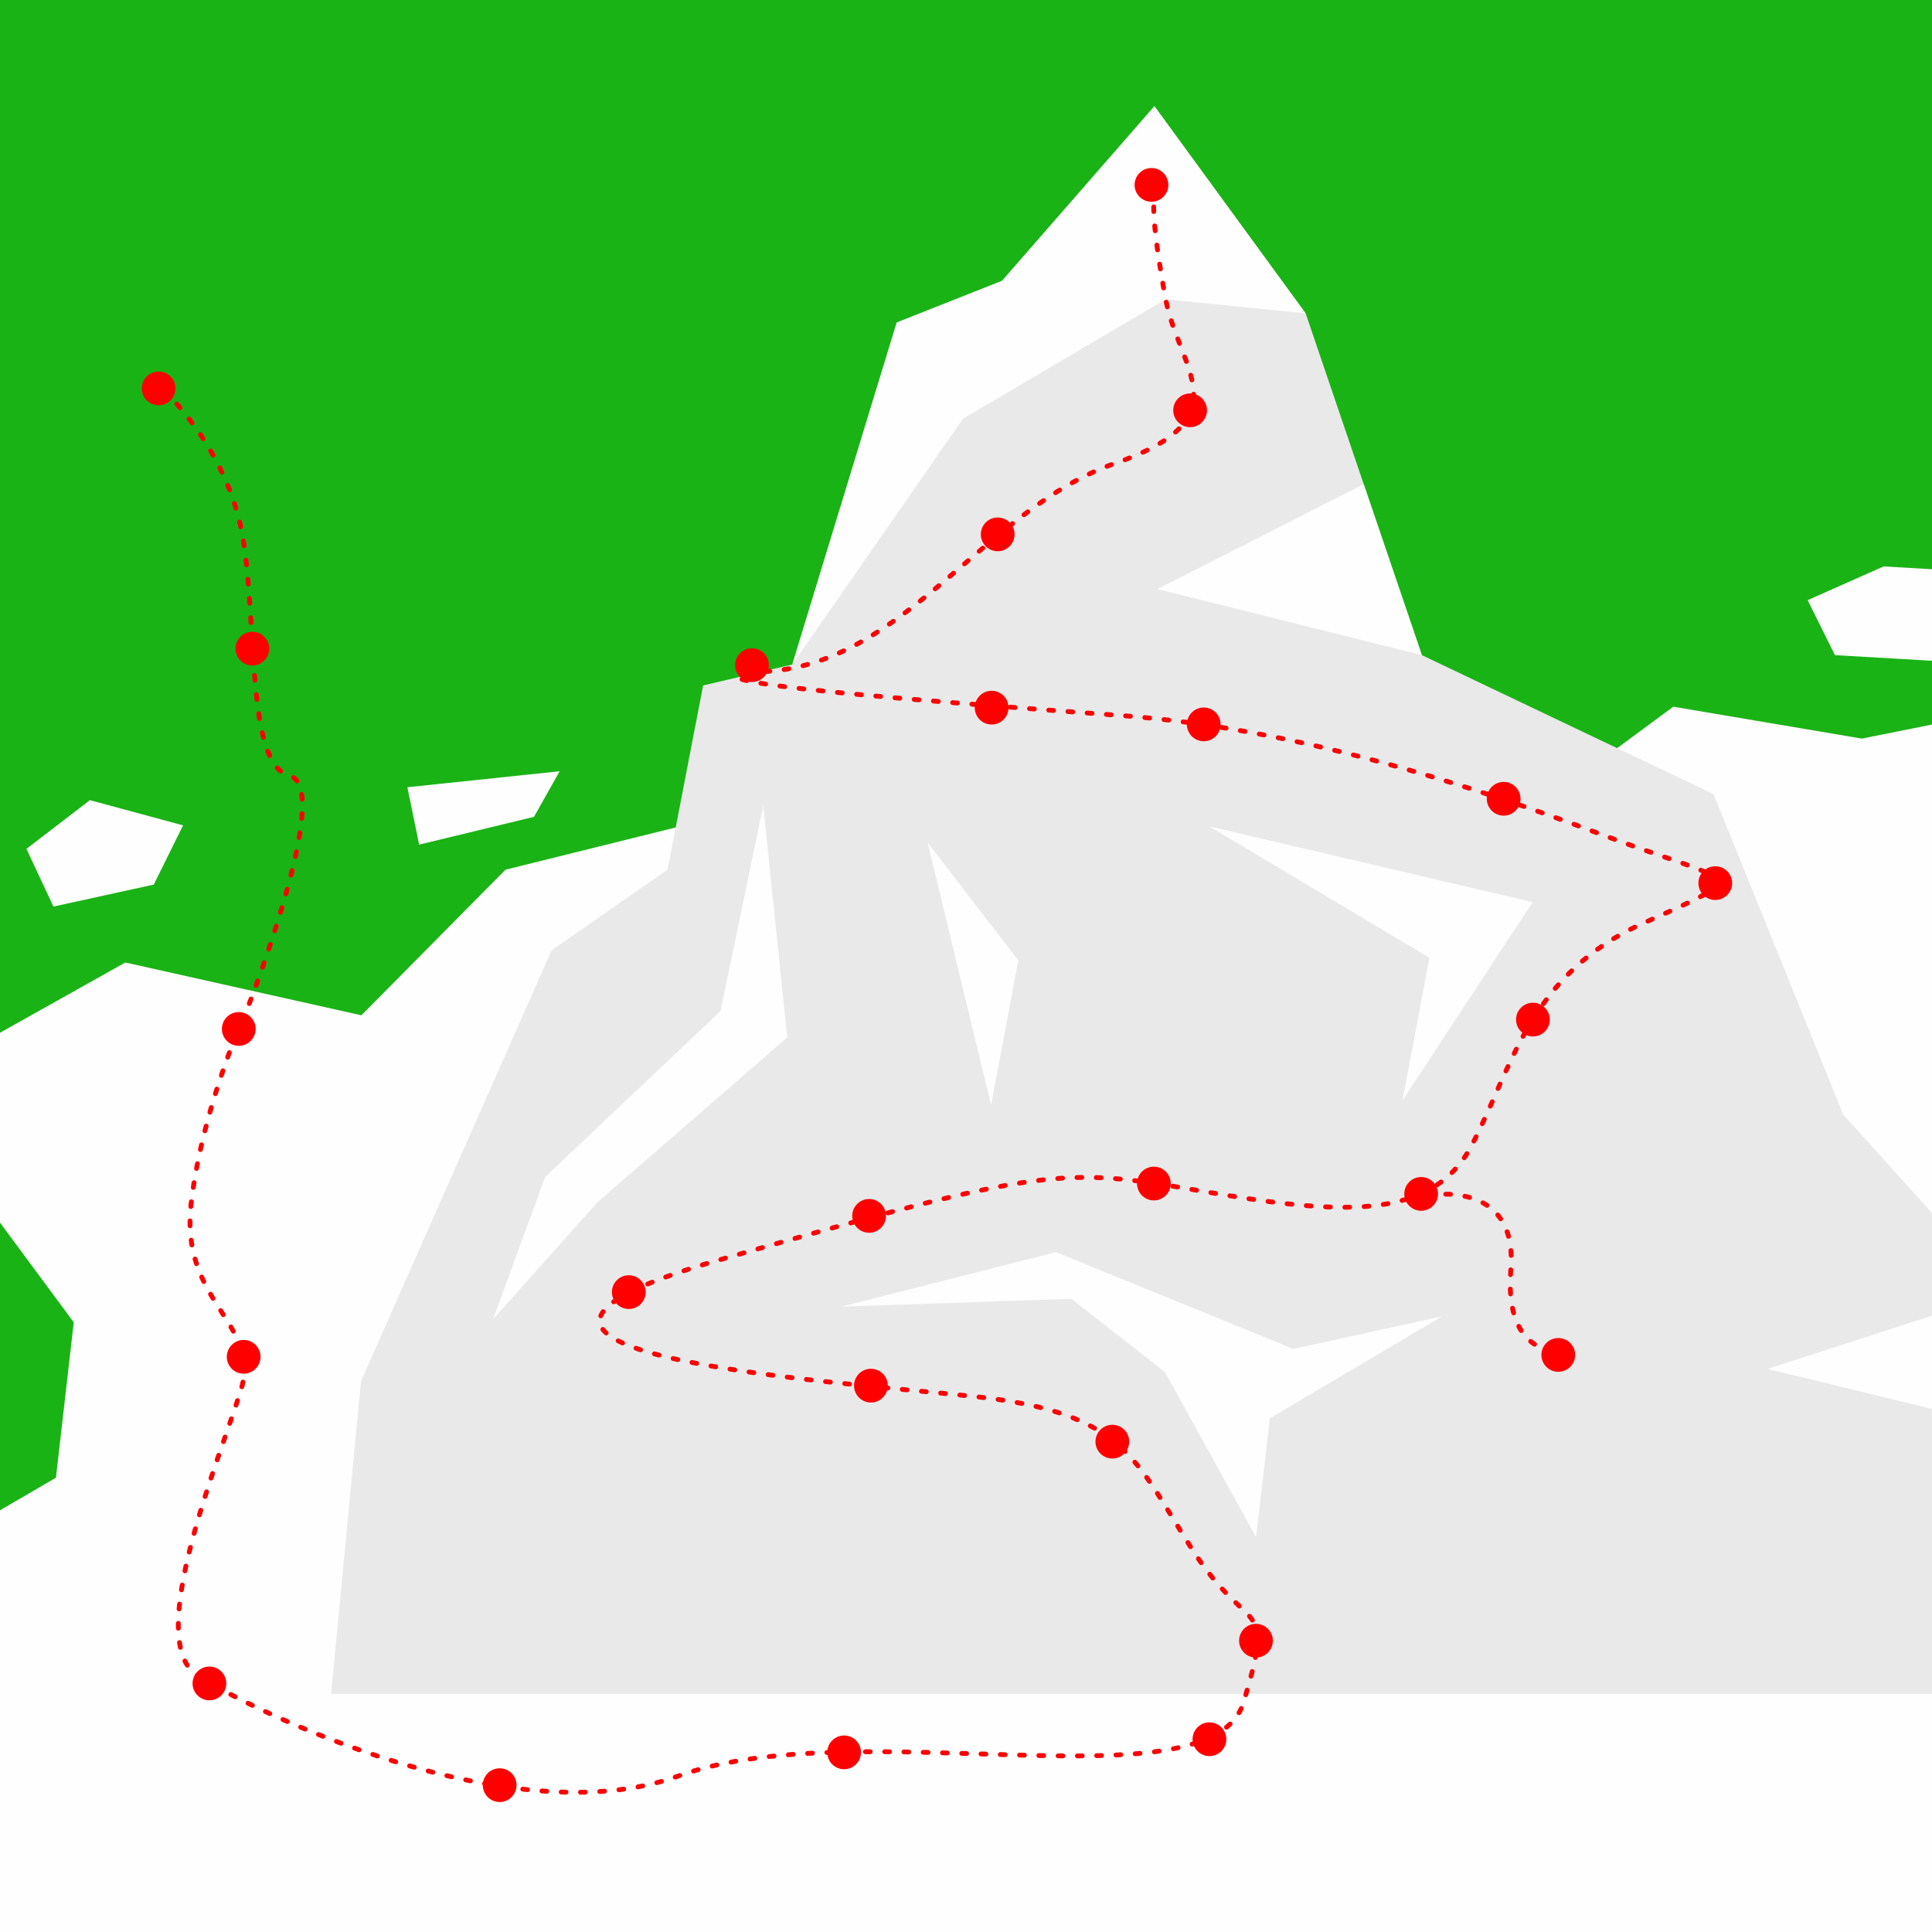 <?xml version="1.0" encoding="UTF-8"?>
<svg width="100" height="100" version="1.1" viewBox="0 0 26.458 26.458" xmlns="http://www.w3.org/2000/svg">
 <rect x="0" y="0" width="26.458" height="26.458" fill="#333333" stroke="none"/>
 <g>
  <rect x="-.657" y="-.364" width="27.784" height="27.414" rx=".207" ry=".207" fill="#fefefe"/>
  <path d="m-0.633 14.498 2.349-1.317 3.233 0.723 1.974-1.994 3.529-0.876 8.693 1.429 3.77-2.785 2.582 0.437 2.812-0.564-0.674-11.704-29.823 1.006z" fill="#1ab315"/>
  <path d="m4.944 18.914 2.61-5.9 1.588-1.104 0.487-2.523 1.222-0.287 1.43-4.683 1.443-0.571 2.086-2.391 2.07 2.836 1.592 4.681 3.994 1.903 1.776 4.388 4.394 4.872 0.006 3.061h-25.107z" fill="#e9e9e9"/>
  <path d="m10.85 9.1 2.338-3.366 2.775-1.635 1.916 0.192-2.07-2.836-2.086 2.391-1.443 0.571z" fill="#fefefe"/>
 </g>
 <path d="m2.24 5.343s0.869 0.79 1.081 1.993c0.209 1.19 0.042 3.137 0.647 3.29 0.605 0.153-0.571 3.161-0.571 3.161s-0.618 1.322-0.779 2.689c-0.162 1.367 0.967 1.634 0.681 2.561-0.287 0.928-1.332 3.419-0.604 3.901 0.728 0.482 4.298 2.215 6.591 1.385 2.469-0.894 7.307 0.463 7.746-1.016 0.439-1.48 0.088-0.85-0.702-2.083-0.79-1.233-0.913-1.877-2.973-2.098-2.06-0.221-7.995-0.588-3.504-1.873 4.492-1.285 4.707-1.269 6.593-0.943s3.159 0.425 3.709-0.626c0.551-1.051 0.782-2.338 2.344-3.039 1.562-0.7 1.266-0.525-0.557-1.213s-4.199-1.454-6.562-1.631c-2.364-0.176-6.625-0.487-4.864-0.607 1.896-0.13 2.986-2.236 4.75-2.847 1.764-0.611 0.879-1.285 0.698-2.246-0.181-0.961-0.164-1.268-0.164-1.268" fill="none" stroke="#fc0000" stroke-dasharray="0.066, 0.198" stroke-linecap="round" stroke-width=".066"/>
 <g fill="#f00">
  <circle cx="3.27" cy="14.091" r=".231"/>
  <circle cx="2.868" cy="23.054" r=".231"/>
  <circle cx="3.337" cy="18.581" r=".231"/>
  <circle cx="3.456" cy="8.883" r=".231"/>
  <circle cx="11.902" cy="16.651" r=".231"/>
  <circle cx="2.172" cy="5.319" r=".231"/>
  <circle cx="10.298" cy="9.109" r=".231"/>
  <circle cx="13.663" cy="7.318" r=".231"/>
  <circle cx="16.298" cy="5.619" r=".231"/>
  <circle cx="16.485" cy="9.92" r=".231"/>
  <circle cx="20.592" cy="10.939" r=".231"/>
  <circle cx="15.769" cy="2.532" r=".231"/>
  <circle cx="23.49" cy="12.094" r=".231"/>
  <circle cx="20.993" cy="13.963" r=".231"/>
  <circle cx="15.233" cy="19.743" r=".231"/>
  <circle cx="11.927" cy="18.976" r=".231"/>
  <circle cx="16.563" cy="23.818" r=".231"/>
  <circle cx="13.58" cy="9.691" r=".231"/>
  <circle cx="15.802" cy="16.208" r=".231"/>
  <circle cx="21.34" cy="18.555" r=".231"/>
  <circle cx="19.462" cy="16.35" r=".231"/>
  <circle cx="17.2" cy="22.469" r=".231"/>
  <circle cx="8.611" cy="17.695" r=".231"/>
  <circle cx="11.56" cy="23.998" r=".231"/>
  <circle cx="6.843" cy="24.447" r=".231"/>
 </g>
 <path d="m19.536 16.373s1.256-0.248 1.154 1.008 0.747 1.128 0.747 1.128" fill="none" stroke="#f00" stroke-dasharray="0.066, 0.198" stroke-linecap="round" stroke-width=".066"/>
 <path d="m-0.159 16.528 1.169 1.581-0.244 2.128-1.248 0.726z" fill="#1ab315"/>
 <g fill="#fefefe">
  <path d="m0.732 12.415 1.374-0.301 0.401-0.811-1.276-0.345-0.869 0.667z"/>
  <path d="m5.74 11.567 1.573-0.381 0.351-0.624-2.085 0.219z"/>
  <path d="m25.129 8.972 2.282 0.132 0.127-1.245-1.742-0.102-1.041 0.462z"/>
  <path d="m10.452 11.034-0.585 2.813-2.401 2.271-0.714 1.948 1.433-1.604 2.596-2.254z"/>
  <path d="m11.522 17.894 2.94-0.746 3.251 1.325 2.035-0.446-2.357 1.396-0.189 1.628-1.248-2.261-1.281-1.003z"/>
  <path d="m12.703 11.539 0.87 3.596 0.372-1.983z"/>
  <path d="m16.557 11.315 4.432 1.04-1.781 2.712 0.367-1.951z"/>
  <path d="m15.851 8.067 2.824-1.436 0.796 2.34z"/>
  <path d="m24.208 18.747 3.229-1.047-0.047 1.822z"/>
 </g>
</svg>
